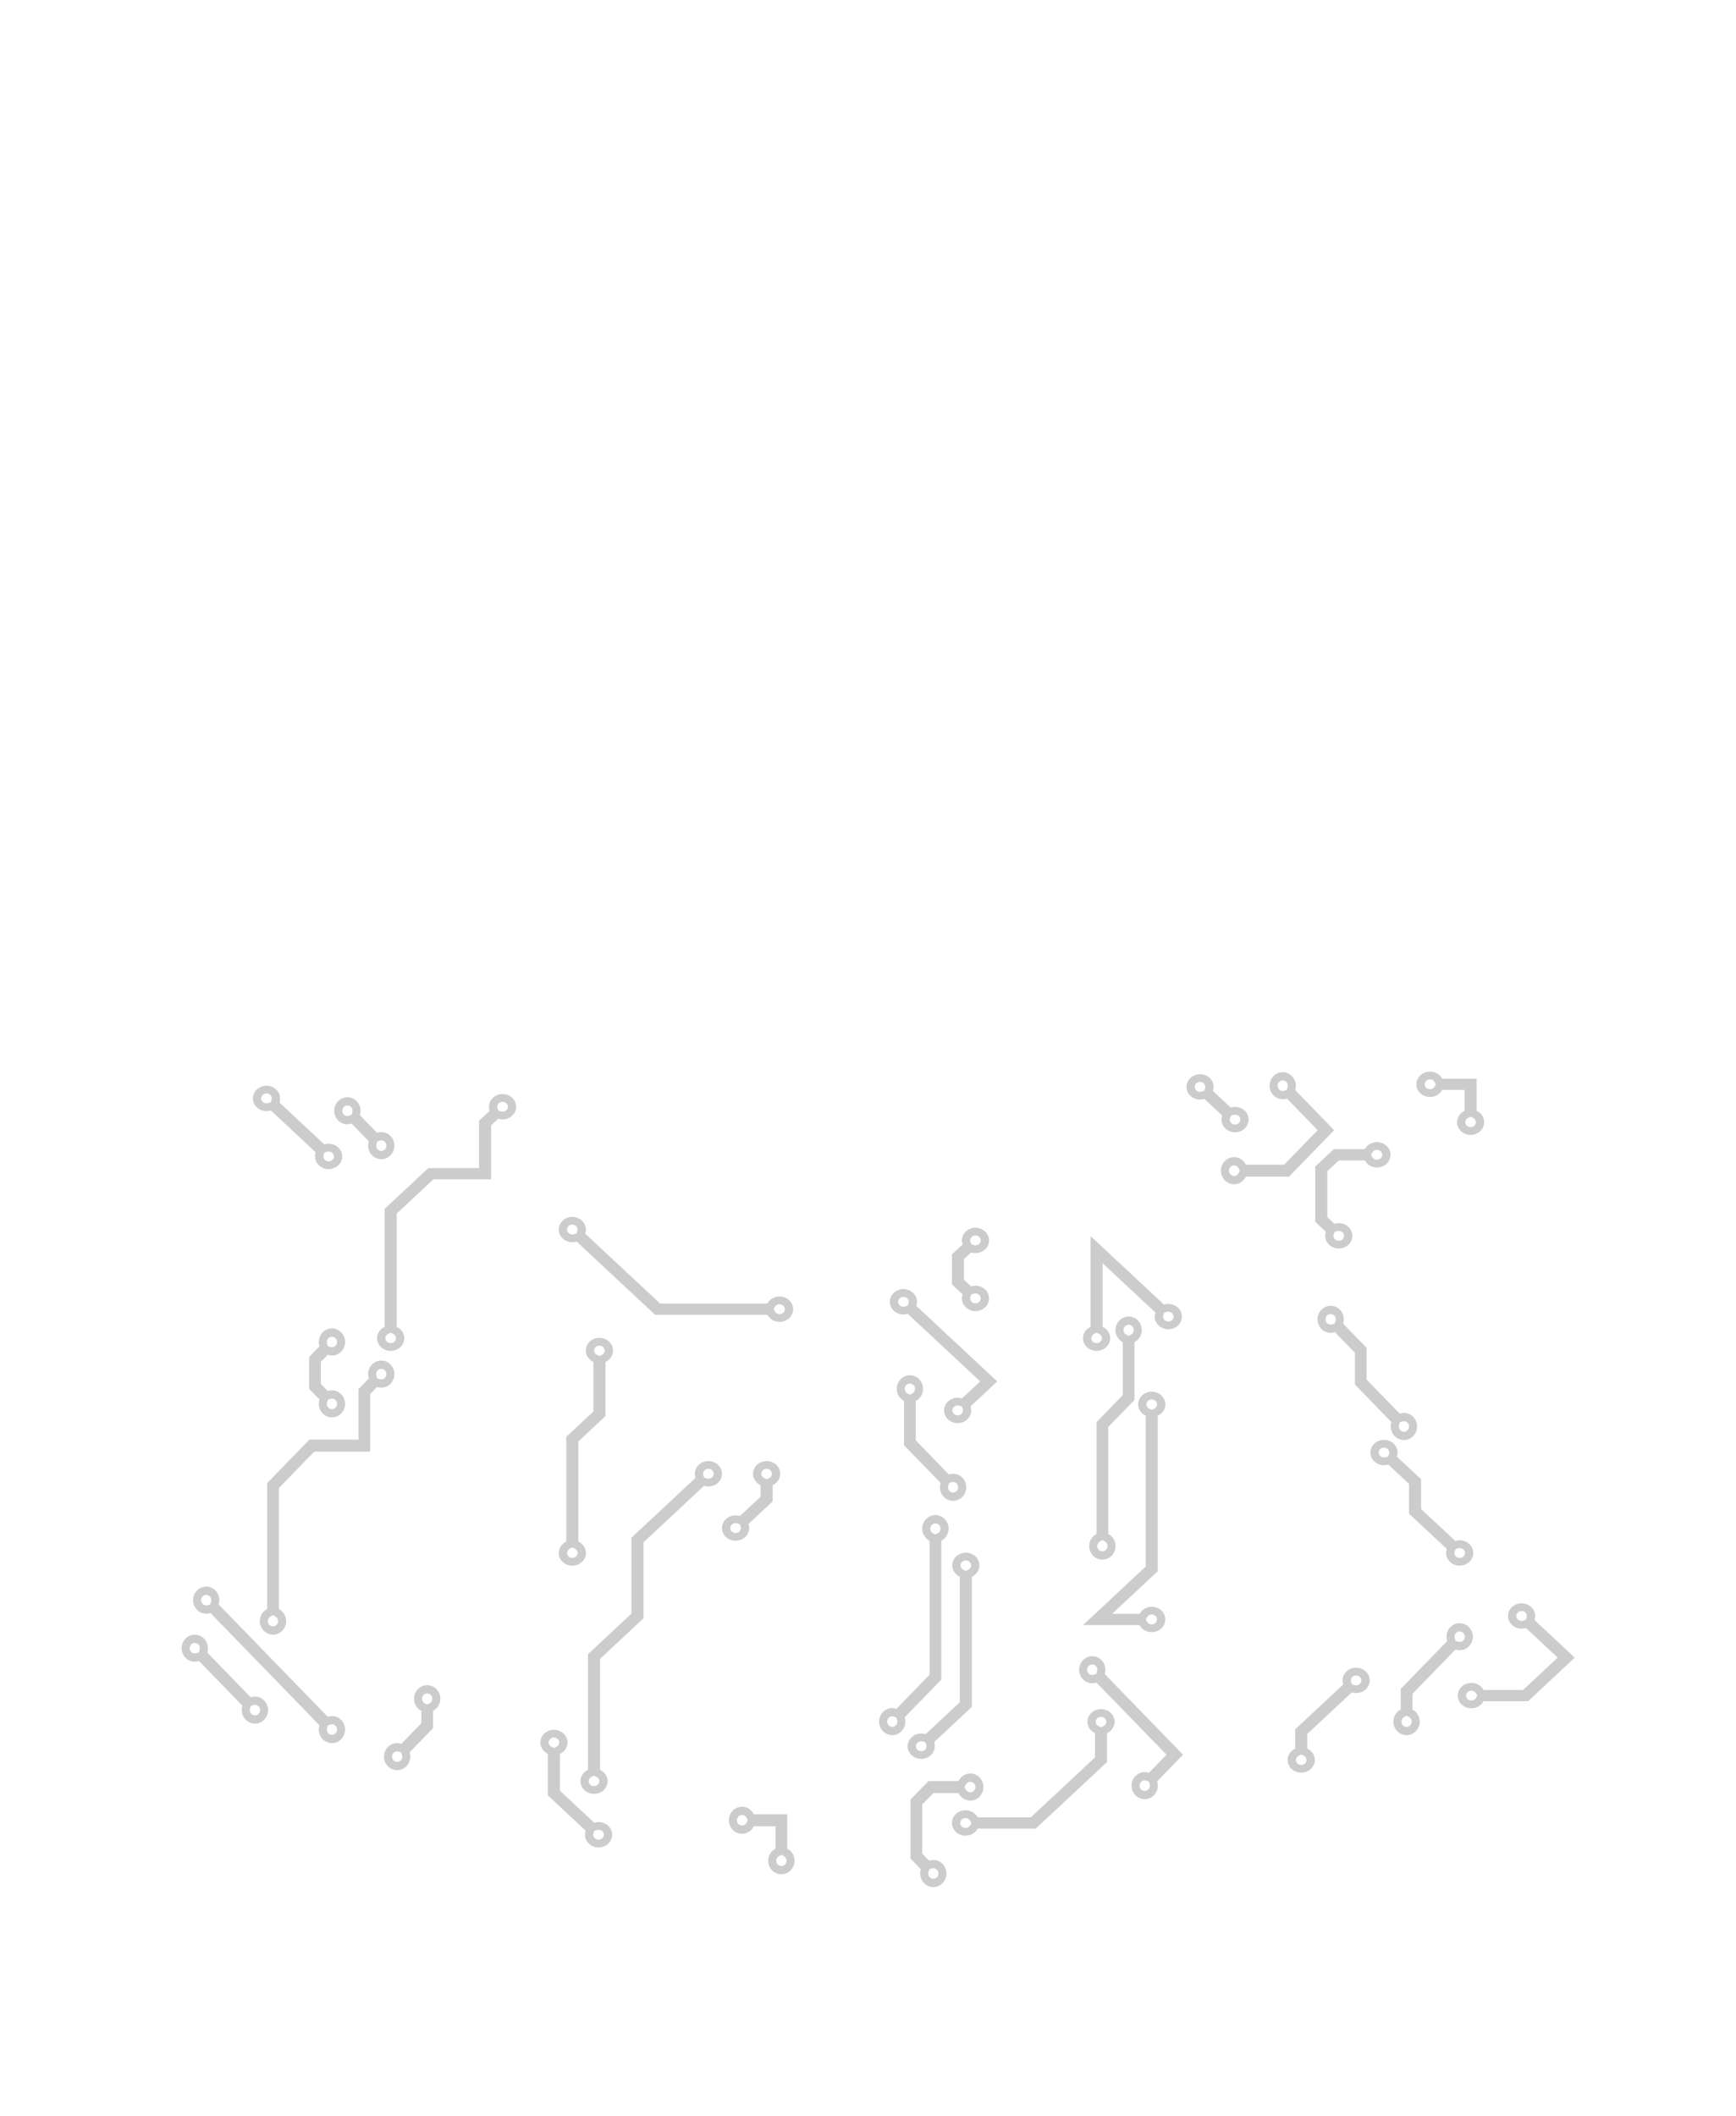 <?xml version="1.0" encoding="UTF-8" standalone="no"?>
<!DOCTYPE svg PUBLIC "-//W3C//DTD SVG 1.1//EN" "http://www.w3.org/Graphics/SVG/1.1/DTD/svg11.dtd">
<svg xmlns:xl="http://www.w3.org/1999/xlink" xmlns:dc="http://purl.org/dc/elements/1.1/" version="1.1" xmlns="http://www.w3.org/2000/svg" viewBox="41 54 151 184" width="151" height="184">
  <defs/>
  <g id="Canvas_2" fill="none" stroke-opacity="1" fill-opacity="1" stroke="none" stroke-dasharray="none">
    <title>Canvas 2</title>
    <rect fill="white" x="41" y="54" width="151" height="184"/>
    <g id="Canvas_2: Layer 2">
      <title>Layer 2</title>
      <g id="Graphic_212">
        <rect x="41.5" y="54" width="150" height="184" id="path"/>
        <clipPath id="clip_path">
          <use xl:href="#path"/>
        </clipPath>
        <g clip-path="url(#clip_path)">
          <image xl:href="image3.pdf" width="150" height="184" transform="translate(41.5 54)"/>
        </g>
      </g>
      <g id="Group_167">
        <g id="Graphic_187">
          <path d="M 102.619 181.708 C 102.742 181.708 102.858 181.753 102.945 181.834 C 103.032 181.916 103.08 182.024 103.08 182.139 C 103.08 182.254 103.032 182.362 102.945 182.443 C 102.858 182.524 102.743 182.568 102.62 182.568 C 102.569 182.568 102.518 182.56 102.47 182.546 L 102.254 182.478 L 102.182 182.277 C 102.125 182.12 102.167 181.95 102.291 181.834 C 102.379 181.754 102.495 181.708 102.619 181.708 Z M 92.669 208.386 L 92.872 208.48 C 93.031 208.554 93.13 208.701 93.13 208.865 C 93.13 209.103 92.923 209.296 92.669 209.296 C 92.414 209.296 92.207 209.103 92.207 208.865 C 92.207 208.701 92.306 208.553 92.465 208.479 Z M 102.619 181.036 C 102.316 181.036 102.013 181.143 101.783 181.359 C 101.455 181.665 101.361 182.107 101.5 182.492 L 95.922 187.698 L 95.922 194.3 L 92.145 197.826 L 92.145 207.878 C 91.755 208.059 91.486 208.433 91.486 208.866 C 91.486 209.476 92.016 209.97 92.669 209.97 C 93.322 209.97 93.851 209.476 93.851 208.866 C 93.851 208.433 93.582 208.059 93.193 207.878 L 93.193 198.23 L 96.97 194.705 L 96.97 188.103 L 102.241 183.183 C 102.364 183.222 102.492 183.241 102.62 183.241 C 102.922 183.241 103.224 183.134 103.454 182.919 C 103.915 182.488 103.915 181.79 103.454 181.359 C 103.224 181.144 102.921 181.036 102.619 181.036 Z" fill="#ccc"/>
        </g>
        <g id="Graphic_186">
          <path d="M 161.382 179.865 C 161.505 179.865 161.621 179.909 161.708 179.991 C 161.833 180.107 161.875 180.276 161.818 180.433 L 161.745 180.634 L 161.53 180.702 C 161.482 180.717 161.432 180.725 161.381 180.725 C 161.258 180.725 161.142 180.68 161.056 180.599 C 160.969 180.518 160.921 180.41 160.921 180.295 C 160.921 180.18 160.969 180.072 161.056 179.991 C 161.143 179.909 161.259 179.865 161.382 179.865 Z M 167.965 188.596 C 168.089 188.596 168.204 188.641 168.29 188.721 C 168.377 188.803 168.425 188.911 168.425 189.026 C 168.425 189.141 168.377 189.249 168.29 189.33 C 168.203 189.412 168.087 189.456 167.964 189.456 C 167.841 189.456 167.725 189.412 167.638 189.33 C 167.513 189.214 167.472 189.045 167.529 188.888 L 167.601 188.687 L 167.817 188.619 C 167.864 188.603 167.914 188.596 167.965 188.596 Z M 161.382 179.192 C 161.079 179.192 160.777 179.3 160.546 179.516 C 160.085 179.946 160.085 180.645 160.546 181.076 C 160.777 181.291 161.078 181.398 161.38 181.398 C 161.509 181.398 161.637 181.378 161.759 181.34 L 163.559 183.019 L 163.559 185.607 L 166.844 188.673 C 166.705 189.058 166.799 189.5 167.127 189.806 C 167.358 190.021 167.66 190.129 167.963 190.129 C 168.265 190.129 168.568 190.022 168.799 189.806 C 169.26 189.375 169.26 188.676 168.799 188.246 C 168.568 188.031 168.267 187.924 167.965 187.924 C 167.836 187.924 167.708 187.943 167.586 187.982 L 164.607 185.202 L 164.607 182.614 L 162.501 180.648 C 162.64 180.264 162.546 179.822 162.218 179.516 C 161.987 179.3 161.685 179.192 161.382 179.192 Z" fill="#ccc"/>
        </g>
        <g id="Graphic_185">
          <path d="M 89.182 205.072 C 89.437 205.072 89.644 205.266 89.644 205.503 C 89.644 205.667 89.545 205.815 89.386 205.889 L 89.182 205.983 L 88.979 205.889 C 88.819 205.815 88.72 205.667 88.72 205.503 C 88.72 205.266 88.928 205.072 89.182 205.072 Z M 93.064 213.094 C 93.188 213.094 93.303 213.138 93.389 213.219 C 93.476 213.3 93.524 213.408 93.524 213.523 C 93.524 213.638 93.476 213.746 93.389 213.828 C 93.302 213.909 93.186 213.954 93.063 213.954 C 92.94 213.954 92.824 213.909 92.737 213.828 C 92.612 213.712 92.571 213.542 92.628 213.385 L 92.7 213.184 L 92.916 213.116 C 92.963 213.101 93.013 213.094 93.064 213.094 Z M 89.182 204.4 C 88.529 204.4 88 204.894 88 205.503 C 88 205.937 88.269 206.311 88.658 206.491 L 88.658 210.105 L 91.944 213.171 C 91.805 213.556 91.899 213.998 92.227 214.304 C 92.457 214.519 92.76 214.627 93.062 214.627 C 93.365 214.627 93.668 214.52 93.898 214.304 C 94.36 213.873 94.36 213.174 93.898 212.744 C 93.668 212.529 93.366 212.422 93.064 212.422 C 92.936 212.422 92.808 212.441 92.685 212.48 L 89.707 209.7 L 89.707 206.492 C 90.097 206.312 90.365 205.937 90.365 205.504 C 90.365 204.894 89.835 204.4 89.182 204.4 Z" fill="#ccc"/>
        </g>
        <g id="Graphic_184">
          <path d="M 93.14 170.994 C 93.395 170.994 93.602 171.188 93.602 171.425 C 93.602 171.589 93.503 171.737 93.344 171.81 L 93.14 171.905 L 92.937 171.81 C 92.777 171.737 92.678 171.589 92.678 171.425 C 92.678 171.188 92.886 170.994 93.14 170.994 Z M 90.782 188.545 L 90.986 188.639 C 91.145 188.713 91.244 188.861 91.244 189.025 C 91.244 189.262 91.037 189.456 90.782 189.456 C 90.527 189.456 90.32 189.262 90.32 189.025 C 90.32 188.861 90.419 188.713 90.579 188.639 Z M 93.14 170.322 C 92.487 170.322 91.958 170.816 91.958 171.425 C 91.958 171.859 92.227 172.233 92.616 172.413 L 92.616 176.722 L 90.258 178.923 L 90.258 188.038 C 89.869 188.218 89.6 188.592 89.6 189.026 C 89.6 189.635 90.129 190.129 90.782 190.129 C 91.435 190.129 91.965 189.635 91.965 189.026 C 91.965 188.592 91.696 188.218 91.306 188.038 L 91.306 179.327 L 93.664 177.126 L 93.664 172.413 C 94.054 172.232 94.322 171.858 94.322 171.425 C 94.322 170.816 93.793 170.322 93.14 170.322 Z" fill="#ccc"/>
        </g>
        <g id="Graphic_183">
          <path d="M 107.683 181.708 C 107.937 181.708 108.144 181.901 108.144 182.139 C 108.144 182.303 108.046 182.451 107.886 182.524 L 107.683 182.619 L 107.479 182.524 C 107.32 182.45 107.221 182.303 107.221 182.139 C 107.221 181.901 107.428 181.708 107.683 181.708 Z M 104.98 186.428 C 105.031 186.428 105.082 186.436 105.13 186.451 L 105.346 186.519 L 105.418 186.72 C 105.475 186.877 105.433 187.046 105.309 187.162 C 105.222 187.244 105.106 187.288 104.983 187.288 C 104.86 187.288 104.744 187.244 104.657 187.162 C 104.476 186.994 104.476 186.721 104.657 186.553 C 104.742 186.472 104.857 186.428 104.98 186.428 Z M 107.683 181.036 C 107.03 181.036 106.5 181.53 106.5 182.139 C 106.5 182.573 106.769 182.947 107.159 183.127 L 107.159 184.135 L 105.359 185.814 C 105.236 185.775 105.108 185.756 104.98 185.756 C 104.678 185.756 104.376 185.863 104.146 186.078 C 103.685 186.509 103.685 187.208 104.146 187.638 C 104.377 187.853 104.679 187.961 104.982 187.961 C 105.285 187.961 105.587 187.854 105.818 187.638 C 106.146 187.332 106.24 186.89 106.101 186.505 L 108.207 184.539 L 108.207 183.127 C 108.597 182.946 108.866 182.572 108.866 182.139 C 108.865 181.53 108.336 181.036 107.683 181.036 Z" fill="#ccc"/>
        </g>
        <g id="Graphic_182">
          <path d="M 136.769 203.272 C 137.024 203.272 137.231 203.466 137.231 203.703 C 137.231 203.867 137.132 204.015 136.973 204.089 L 136.769 204.183 L 136.565 204.089 C 136.406 204.015 136.307 203.867 136.307 203.703 C 136.307 203.466 136.515 203.272 136.769 203.272 Z M 124.982 212.072 C 125.158 212.072 125.316 212.165 125.395 212.313 L 125.496 212.503 L 125.395 212.694 C 125.316 212.842 125.158 212.934 124.982 212.934 C 124.727 212.934 124.52 212.741 124.52 212.503 C 124.52 212.266 124.727 212.072 124.982 212.072 Z M 136.769 202.6 C 136.116 202.6 135.587 203.094 135.587 203.703 C 135.587 204.137 135.855 204.511 136.245 204.691 L 136.245 206.799 L 130.657 212.014 L 126.041 212.014 C 125.847 211.651 125.447 211.4 124.982 211.4 C 124.329 211.4 123.8 211.894 123.8 212.503 C 123.8 213.113 124.329 213.607 124.982 213.607 C 125.447 213.607 125.847 213.356 126.041 212.992 L 131.091 212.992 L 137.293 207.204 L 137.293 204.691 C 137.683 204.51 137.952 204.136 137.952 203.703 C 137.951 203.094 137.422 202.6 136.769 202.6 Z" fill="#ccc"/>
        </g>
        <g id="Graphic_181">
          <path d="M 173.352 194.072 C 173.476 194.072 173.591 194.117 173.679 194.198 C 173.803 194.315 173.845 194.484 173.788 194.641 L 173.715 194.842 L 173.5 194.91 C 173.451 194.925 173.401 194.933 173.35 194.933 C 173.227 194.933 173.111 194.888 173.025 194.807 C 172.938 194.726 172.89 194.618 172.89 194.503 C 172.89 194.388 172.938 194.28 173.025 194.198 C 173.112 194.117 173.229 194.072 173.352 194.072 Z M 168.983 200.995 C 169.158 200.995 169.317 201.087 169.396 201.236 L 169.496 201.426 L 169.396 201.616 C 169.316 201.765 169.158 201.857 168.983 201.857 C 168.728 201.857 168.521 201.664 168.521 201.426 C 168.521 201.188 168.728 200.995 168.983 200.995 Z M 173.352 193.4 C 173.05 193.4 172.747 193.508 172.517 193.723 C 172.055 194.154 172.055 194.853 172.517 195.283 C 172.747 195.499 173.048 195.606 173.35 195.606 C 173.479 195.606 173.607 195.586 173.73 195.548 L 176.491 198.125 L 173.478 200.937 L 170.041 200.937 C 169.847 200.573 169.447 200.323 168.982 200.323 C 168.329 200.323 167.8 200.817 167.8 201.426 C 167.8 202.036 168.329 202.529 168.982 202.529 C 169.447 202.529 169.847 202.279 170.041 201.915 L 173.912 201.915 L 177.973 198.125 L 174.471 194.856 C 174.61 194.472 174.516 194.03 174.188 193.723 C 173.958 193.508 173.655 193.4 173.352 193.4 Z" fill="#ccc"/>
        </g>
        <g id="Graphic_180">
          <path d="M 145.382 148.072 C 145.505 148.072 145.621 148.117 145.708 148.198 C 145.833 148.315 145.875 148.484 145.818 148.641 L 145.745 148.842 L 145.529 148.91 C 145.481 148.925 145.431 148.933 145.379 148.933 C 145.256 148.933 145.141 148.888 145.055 148.807 C 144.874 148.639 144.874 148.366 145.055 148.198 C 145.143 148.118 145.259 148.072 145.382 148.072 Z M 148.428 150.915 C 148.552 150.915 148.667 150.96 148.753 151.04 C 148.933 151.209 148.933 151.482 148.753 151.65 C 148.666 151.731 148.55 151.776 148.427 151.776 C 148.304 151.776 148.188 151.731 148.101 151.65 C 147.977 151.534 147.935 151.364 147.992 151.207 L 148.064 151.006 L 148.28 150.938 C 148.327 150.922 148.377 150.915 148.428 150.915 Z M 145.382 147.4 C 145.079 147.4 144.777 147.508 144.546 147.723 C 144.085 148.154 144.085 148.853 144.546 149.283 C 144.777 149.499 145.078 149.606 145.38 149.606 C 145.509 149.606 145.637 149.586 145.759 149.548 L 147.307 150.992 C 147.168 151.377 147.262 151.819 147.59 152.125 C 147.821 152.34 148.123 152.448 148.426 152.448 C 148.728 152.448 149.031 152.341 149.262 152.125 C 149.723 151.694 149.723 150.995 149.262 150.565 C 149.031 150.35 148.73 150.243 148.428 150.243 C 148.299 150.243 148.171 150.262 148.049 150.301 L 146.501 148.856 C 146.64 148.472 146.546 148.03 146.218 147.723 C 145.987 147.508 145.685 147.4 145.382 147.4 Z" fill="#ccc"/>
        </g>
        <g id="Graphic_179">
          <path d="M 125.846 161.418 C 125.969 161.418 126.085 161.462 126.172 161.544 C 126.353 161.712 126.353 161.985 126.172 162.153 C 126.086 162.234 125.971 162.278 125.847 162.278 C 125.796 162.278 125.746 162.27 125.698 162.256 L 125.482 162.188 L 125.409 161.987 C 125.353 161.83 125.395 161.66 125.519 161.544 C 125.607 161.463 125.723 161.418 125.846 161.418 Z M 125.848 166.461 C 125.971 166.461 126.087 166.506 126.173 166.586 C 126.353 166.754 126.353 167.028 126.173 167.196 C 126.086 167.277 125.97 167.322 125.847 167.322 C 125.724 167.322 125.608 167.277 125.521 167.196 C 125.396 167.08 125.354 166.91 125.411 166.753 L 125.484 166.552 L 125.699 166.484 C 125.747 166.468 125.797 166.461 125.848 166.461 Z M 125.846 160.745 C 125.544 160.745 125.241 160.853 125.01 161.069 C 124.682 161.375 124.589 161.817 124.727 162.201 L 123.8 163.067 L 123.8 165.673 L 124.727 166.539 C 124.589 166.923 124.682 167.365 125.01 167.671 C 125.241 167.887 125.544 167.995 125.846 167.995 C 126.149 167.995 126.451 167.887 126.682 167.671 C 127.144 167.24 127.144 166.542 126.682 166.111 C 126.451 165.896 126.149 165.789 125.848 165.789 C 125.72 165.789 125.591 165.809 125.469 165.847 L 124.849 165.268 L 124.849 163.473 L 125.469 162.894 C 125.592 162.932 125.72 162.952 125.848 162.952 C 126.15 162.952 126.452 162.845 126.682 162.63 C 127.144 162.199 127.144 161.5 126.682 161.07 C 126.451 160.853 126.149 160.745 125.846 160.745 Z" fill="#ccc"/>
        </g>
        <g id="Graphic_178">
          <path d="M 90.782 160.475 C 90.905 160.475 91.021 160.519 91.108 160.601 C 91.233 160.717 91.275 160.886 91.218 161.043 L 91.145 161.244 L 90.929 161.312 C 90.881 161.327 90.831 161.335 90.779 161.335 C 90.656 161.335 90.541 161.29 90.455 161.209 C 90.367 161.128 90.32 161.02 90.32 160.905 C 90.32 160.79 90.367 160.682 90.455 160.601 C 90.542 160.519 90.659 160.475 90.782 160.475 Z M 108.807 167.397 C 109.062 167.397 109.269 167.59 109.269 167.828 C 109.269 168.066 109.062 168.259 108.807 168.259 C 108.631 168.259 108.473 168.167 108.394 168.018 L 108.293 167.828 L 108.394 167.638 C 108.473 167.49 108.631 167.397 108.807 167.397 Z M 90.782 159.802 C 90.479 159.802 90.177 159.91 89.946 160.126 C 89.485 160.557 89.485 161.255 89.946 161.686 C 90.177 161.901 90.478 162.008 90.78 162.008 C 90.909 162.008 91.037 161.988 91.159 161.95 L 97.982 168.317 L 107.748 168.317 C 107.942 168.681 108.342 168.932 108.807 168.932 C 109.46 168.932 109.989 168.438 109.989 167.828 C 109.989 167.219 109.46 166.725 108.807 166.725 C 108.342 166.725 107.942 166.975 107.748 167.339 L 98.416 167.339 L 91.901 161.258 C 92.04 160.874 91.946 160.432 91.618 160.126 C 91.387 159.91 91.085 159.802 90.782 159.802 Z" fill="#ccc"/>
        </g>
        <g id="Graphic_177">
          <path d="M 158.957 199.672 C 159.08 199.672 159.196 199.717 159.283 199.798 C 159.463 199.966 159.463 200.24 159.283 200.408 C 159.197 200.489 159.082 200.533 158.958 200.533 C 158.907 200.533 158.857 200.525 158.808 200.511 L 158.593 200.443 L 158.52 200.242 C 158.464 200.084 158.506 199.915 158.63 199.799 C 158.718 199.718 158.834 199.672 158.957 199.672 Z M 154.182 206.543 L 154.385 206.637 C 154.544 206.711 154.643 206.859 154.643 207.023 C 154.643 207.261 154.436 207.454 154.182 207.454 C 153.927 207.454 153.72 207.261 153.72 207.023 C 153.72 206.859 153.819 206.711 153.978 206.637 Z M 158.957 199 C 158.655 199 158.352 199.108 158.121 199.323 C 157.793 199.63 157.7 200.072 157.838 200.456 L 153.658 204.358 L 153.658 206.035 C 153.269 206.215 153 206.59 153 207.023 C 153 207.632 153.529 208.126 154.182 208.126 C 154.835 208.126 155.365 207.632 155.365 207.023 C 155.365 206.59 155.096 206.215 154.706 206.035 L 154.706 204.763 L 158.58 201.148 C 158.703 201.186 158.831 201.206 158.959 201.206 C 159.261 201.206 159.563 201.099 159.793 200.883 C 160.255 200.452 160.255 199.754 159.793 199.323 C 159.562 199.108 159.26 199 158.957 199 Z" fill="#ccc"/>
        </g>
        <g id="Graphic_176">
          <path d="M 141.181 175.672 C 141.436 175.672 141.643 175.866 141.643 176.103 C 141.643 176.267 141.544 176.415 141.384 176.489 L 141.181 176.583 L 140.977 176.489 C 140.818 176.415 140.719 176.267 140.719 176.103 C 140.719 175.866 140.927 175.672 141.181 175.672 Z M 141.177 194.376 C 141.432 194.376 141.639 194.569 141.639 194.807 C 141.639 195.045 141.432 195.238 141.177 195.238 C 141.002 195.238 140.843 195.145 140.765 194.997 L 140.664 194.807 L 140.765 194.617 C 140.843 194.468 141.002 194.376 141.177 194.376 Z M 141.181 175 C 140.528 175 139.998 175.494 139.998 176.103 C 139.998 176.537 140.267 176.911 140.657 177.091 L 140.657 190.203 L 135.2 195.296 L 140.12 195.296 C 140.313 195.66 140.714 195.91 141.178 195.91 C 141.831 195.91 142.36 195.416 142.36 194.807 C 142.36 194.197 141.831 193.703 141.178 193.703 C 140.714 193.703 140.313 193.954 140.12 194.318 L 137.73 194.318 L 141.705 190.608 L 141.705 177.091 C 142.095 176.91 142.364 176.536 142.364 176.103 C 142.363 175.494 141.834 175 141.181 175 Z" fill="#ccc"/>
        </g>
        <g id="Graphic_175">
          <path d="M 84.713 149.795 C 84.837 149.795 84.953 149.84 85.04 149.921 C 85.22 150.089 85.22 150.363 85.04 150.531 C 84.953 150.611 84.838 150.656 84.715 150.656 C 84.664 150.656 84.613 150.648 84.565 150.633 L 84.349 150.565 L 84.277 150.364 C 84.22 150.207 84.262 150.038 84.386 149.922 C 84.474 149.84 84.59 149.795 84.713 149.795 Z M 74.982 169.87 L 75.186 169.964 C 75.345 170.038 75.444 170.186 75.444 170.35 C 75.444 170.588 75.237 170.781 74.982 170.781 C 74.727 170.781 74.52 170.588 74.52 170.35 C 74.52 170.186 74.619 170.038 74.779 169.964 Z M 84.713 149.123 C 84.411 149.123 84.108 149.23 83.878 149.446 C 83.55 149.752 83.456 150.194 83.595 150.579 L 82.667 151.445 L 82.667 155.559 L 78.259 155.559 L 74.458 159.106 L 74.458 169.363 C 74.069 169.543 73.8 169.917 73.8 170.351 C 73.8 170.96 74.329 171.454 74.982 171.454 C 75.635 171.454 76.165 170.96 76.165 170.351 C 76.165 169.917 75.896 169.543 75.506 169.363 L 75.506 159.512 L 78.693 156.537 L 83.716 156.537 L 83.716 151.849 L 84.336 151.27 C 84.459 151.309 84.588 151.328 84.715 151.328 C 85.017 151.328 85.319 151.221 85.549 151.006 C 86.011 150.575 86.011 149.877 85.549 149.446 C 85.319 149.231 85.016 149.123 84.713 149.123 Z" fill="#ccc"/>
        </g>
        <g id="Graphic_174">
          <path d="M 160.768 153.975 C 161.023 153.975 161.23 154.168 161.23 154.405 C 161.23 154.643 161.023 154.836 160.768 154.836 C 160.593 154.836 160.434 154.744 160.356 154.596 L 160.255 154.405 L 160.356 154.215 C 160.434 154.067 160.593 153.975 160.768 153.975 Z M 157.449 161.021 C 157.572 161.021 157.687 161.065 157.774 161.146 C 157.954 161.314 157.954 161.587 157.774 161.755 C 157.687 161.837 157.571 161.881 157.447 161.881 C 157.324 161.881 157.208 161.837 157.121 161.755 C 156.997 161.639 156.955 161.47 157.012 161.313 L 157.085 161.112 L 157.3 161.044 C 157.347 161.028 157.398 161.021 157.449 161.021 Z M 160.768 153.302 C 160.304 153.302 159.903 153.553 159.71 153.916 L 157.017 153.916 L 155.4 155.426 L 155.4 160.233 L 156.327 161.098 C 156.189 161.483 156.282 161.925 156.61 162.231 C 156.841 162.446 157.144 162.554 157.446 162.554 C 157.749 162.554 158.051 162.447 158.282 162.231 C 158.744 161.8 158.744 161.101 158.282 160.671 C 158.051 160.456 157.749 160.349 157.448 160.349 C 157.32 160.349 157.191 160.368 157.069 160.407 L 156.449 159.828 L 156.449 155.832 L 157.451 154.896 L 159.71 154.896 C 159.903 155.26 160.304 155.51 160.768 155.51 C 161.421 155.51 161.951 155.016 161.951 154.407 C 161.951 153.797 161.421 153.302 160.768 153.302 Z" fill="#ccc"/>
        </g>
        <g id="Graphic_173">
          <path d="M 142.622 168.043 C 142.746 168.043 142.861 168.088 142.947 168.168 C 143.034 168.25 143.082 168.358 143.082 168.473 C 143.082 168.588 143.034 168.696 142.947 168.777 C 142.86 168.859 142.744 168.903 142.621 168.903 C 142.498 168.903 142.382 168.859 142.295 168.777 C 142.17 168.661 142.129 168.492 142.185 168.335 L 142.258 168.134 L 142.474 168.066 C 142.521 168.05 142.571 168.043 142.622 168.043 Z M 136.382 169.87 L 136.586 169.964 C 136.745 170.038 136.844 170.186 136.844 170.35 C 136.844 170.587 136.637 170.781 136.382 170.781 C 136.127 170.781 135.921 170.587 135.921 170.35 C 135.921 170.186 136.019 170.038 136.179 169.964 Z M 135.858 161.47 L 135.858 169.363 C 135.469 169.543 135.2 169.917 135.2 170.351 C 135.2 170.96 135.729 171.454 136.382 171.454 C 137.035 171.454 137.565 170.96 137.565 170.351 C 137.565 169.917 137.296 169.543 136.906 169.363 L 136.906 163.832 L 141.502 168.121 C 141.363 168.505 141.456 168.947 141.785 169.254 C 142.015 169.469 142.318 169.577 142.62 169.577 C 142.923 169.577 143.226 169.469 143.456 169.254 C 143.918 168.823 143.918 168.124 143.456 167.693 C 143.226 167.478 142.924 167.371 142.622 167.371 C 142.494 167.371 142.366 167.391 142.243 167.429 L 135.858 161.47 Z" fill="#ccc"/>
        </g>
        <g id="Graphic_172">
          <path d="M 125.009 189.672 C 125.264 189.672 125.471 189.866 125.471 190.103 C 125.471 190.267 125.372 190.415 125.213 190.489 L 125.009 190.583 L 124.806 190.489 C 124.647 190.415 124.548 190.267 124.548 190.103 C 124.548 189.866 124.755 189.672 125.009 189.672 Z M 121.128 205.396 C 121.179 205.396 121.229 205.404 121.278 205.419 L 121.493 205.487 L 121.566 205.688 C 121.622 205.845 121.58 206.014 121.457 206.13 C 121.37 206.212 121.254 206.256 121.13 206.256 C 121.007 206.256 120.891 206.212 120.804 206.13 C 120.717 206.049 120.669 205.941 120.669 205.826 C 120.669 205.711 120.717 205.603 120.804 205.522 C 120.889 205.44 121.005 205.396 121.128 205.396 Z M 125.009 189 C 124.356 189 123.827 189.494 123.827 190.103 C 123.827 190.537 124.096 190.911 124.485 191.091 L 124.485 202.002 L 121.507 204.782 C 121.384 204.743 121.256 204.724 121.128 204.724 C 120.826 204.724 120.524 204.831 120.294 205.046 C 119.832 205.477 119.832 206.176 120.294 206.606 C 120.525 206.821 120.827 206.929 121.13 206.929 C 121.432 206.929 121.735 206.822 121.966 206.606 C 122.294 206.3 122.387 205.858 122.249 205.473 L 125.534 202.407 L 125.534 191.091 C 125.924 190.91 126.192 190.536 126.192 190.103 C 126.192 189.494 125.662 189 125.009 189 Z" fill="#ccc"/>
        </g>
        <g id="Graphic_170">
          <path d="M 165.382 147.844 C 165.558 147.844 165.716 147.936 165.795 148.085 L 165.896 148.275 L 165.795 148.465 C 165.716 148.614 165.558 148.706 165.382 148.706 C 165.127 148.706 164.921 148.513 164.921 148.275 C 164.921 148.037 165.127 147.844 165.382 147.844 Z M 168.916 151.093 L 169.12 151.187 C 169.279 151.261 169.378 151.409 169.378 151.573 C 169.378 151.81 169.171 152.004 168.916 152.004 C 168.661 152.004 168.454 151.81 168.454 151.573 C 168.454 151.409 168.553 151.261 168.712 151.187 Z M 165.382 147.172 C 164.729 147.172 164.2 147.666 164.2 148.275 C 164.2 148.885 164.729 149.379 165.382 149.379 C 165.847 149.379 166.248 149.128 166.441 148.764 L 168.392 148.764 L 168.392 150.585 C 168.002 150.766 167.734 151.14 167.734 151.573 C 167.734 152.183 168.263 152.677 168.916 152.677 C 169.569 152.677 170.098 152.183 170.098 151.573 C 170.098 151.14 169.83 150.766 169.44 150.585 L 169.44 147.786 L 166.441 147.786 C 166.247 147.422 165.847 147.172 165.382 147.172 Z" fill="#ccc"/>
        </g>
        <g id="Graphic_169">
          <path d="M 119.582 166.757 C 119.705 166.757 119.821 166.801 119.908 166.883 C 120.033 166.999 120.075 167.168 120.018 167.325 L 119.945 167.526 L 119.729 167.594 C 119.681 167.609 119.631 167.617 119.579 167.617 C 119.456 167.617 119.341 167.572 119.255 167.491 C 119.167 167.41 119.12 167.302 119.12 167.187 C 119.12 167.072 119.167 166.964 119.255 166.883 C 119.342 166.801 119.459 166.757 119.582 166.757 Z M 124.297 176.201 C 124.348 176.201 124.398 176.209 124.447 176.224 L 124.662 176.292 L 124.735 176.493 C 124.791 176.65 124.749 176.82 124.626 176.936 C 124.538 177.017 124.422 177.062 124.299 177.062 C 124.176 177.062 124.06 177.017 123.973 176.936 C 123.886 176.854 123.838 176.746 123.838 176.631 C 123.838 176.516 123.886 176.408 123.973 176.327 C 124.058 176.245 124.174 176.201 124.297 176.201 Z M 119.582 166.084 C 119.279 166.084 118.977 166.192 118.746 166.408 C 118.285 166.839 118.285 167.537 118.746 167.968 C 118.977 168.183 119.278 168.29 119.58 168.29 C 119.709 168.29 119.837 168.27 119.959 168.232 L 126.258 174.11 L 124.675 175.587 C 124.552 175.549 124.424 175.529 124.296 175.529 C 123.994 175.529 123.692 175.636 123.462 175.851 C 123.001 176.282 123.001 176.981 123.462 177.411 C 123.693 177.626 123.995 177.735 124.298 177.735 C 124.601 177.735 124.903 177.627 125.134 177.411 C 125.462 177.105 125.556 176.663 125.417 176.279 L 127.74 174.11 L 120.701 167.54 C 120.84 167.156 120.746 166.714 120.418 166.408 C 120.187 166.192 119.885 166.084 119.582 166.084 Z" fill="#ccc"/>
        </g>
        <g id="Graphic_168">
          <path d="M 64.182 149.072 C 64.305 149.072 64.421 149.117 64.508 149.198 C 64.633 149.315 64.675 149.484 64.618 149.641 L 64.545 149.842 L 64.329 149.91 C 64.281 149.925 64.231 149.933 64.179 149.933 C 64.056 149.933 63.941 149.888 63.855 149.807 C 63.674 149.639 63.674 149.366 63.855 149.198 C 63.943 149.118 64.059 149.072 64.182 149.072 Z M 69.586 154.116 C 69.71 154.116 69.825 154.16 69.911 154.241 C 70.091 154.409 70.091 154.683 69.911 154.851 C 69.824 154.932 69.708 154.977 69.585 154.977 C 69.462 154.977 69.346 154.932 69.259 154.851 C 69.134 154.734 69.093 154.565 69.15 154.408 L 69.222 154.207 L 69.438 154.139 C 69.485 154.123 69.535 154.116 69.586 154.116 Z M 64.182 148.4 C 63.879 148.4 63.577 148.508 63.346 148.723 C 62.885 149.154 62.885 149.853 63.346 150.283 C 63.577 150.499 63.878 150.606 64.18 150.606 C 64.309 150.606 64.437 150.586 64.559 150.548 L 68.465 154.193 C 68.326 154.577 68.42 155.019 68.748 155.326 C 68.979 155.541 69.281 155.649 69.584 155.649 C 69.886 155.649 70.189 155.541 70.42 155.326 C 70.881 154.895 70.881 154.196 70.42 153.766 C 70.189 153.55 69.888 153.443 69.586 153.443 C 69.457 153.443 69.329 153.463 69.207 153.501 L 65.301 149.856 C 65.44 149.472 65.346 149.03 65.018 148.723 C 64.787 148.508 64.485 148.4 64.182 148.4 Z" fill="#ccc"/>
        </g>
      </g>
      <g id="Group_192">
        <g id="Graphic_211">
          <path d="M 156.744 168.251 C 156.863 168.251 156.976 168.299 157.06 168.386 C 157.18 168.51 157.221 168.69 157.166 168.858 L 157.095 169.073 L 156.887 169.145 C 156.841 169.161 156.792 169.169 156.743 169.169 C 156.624 169.169 156.512 169.121 156.428 169.035 C 156.344 168.949 156.298 168.833 156.298 168.711 C 156.298 168.588 156.344 168.472 156.428 168.386 C 156.513 168.299 156.625 168.251 156.744 168.251 Z M 163.116 177.569 C 163.235 177.569 163.347 177.617 163.431 177.703 C 163.515 177.789 163.561 177.905 163.561 178.028 C 163.561 178.15 163.515 178.266 163.431 178.352 C 163.346 178.439 163.234 178.487 163.115 178.487 C 162.996 178.487 162.884 178.439 162.799 178.352 C 162.679 178.228 162.638 178.048 162.693 177.88 L 162.764 177.666 L 162.972 177.593 C 163.018 177.577 163.067 177.569 163.116 177.569 Z M 156.744 167.534 C 156.451 167.534 156.158 167.648 155.935 167.879 C 155.488 168.339 155.488 169.084 155.935 169.544 C 156.158 169.773 156.45 169.887 156.742 169.887 C 156.867 169.887 156.991 169.867 157.109 169.825 L 158.851 171.617 L 158.851 174.379 L 162.031 177.651 C 161.897 178.061 161.987 178.533 162.305 178.86 C 162.528 179.09 162.821 179.205 163.114 179.205 C 163.407 179.205 163.7 179.09 163.923 178.86 C 164.37 178.4 164.37 177.654 163.923 177.195 C 163.7 176.966 163.408 176.851 163.116 176.851 C 162.991 176.851 162.867 176.872 162.749 176.913 L 159.866 173.947 L 159.866 171.186 L 157.827 169.088 C 157.961 168.677 157.871 168.206 157.553 167.879 C 157.33 167.648 157.037 167.534 156.744 167.534 Z" fill="#ccc"/>
        </g>
        <g id="Graphic_210">
          <path d="M 120.144 174.294 C 120.391 174.294 120.591 174.5 120.591 174.754 C 120.591 174.929 120.496 175.087 120.341 175.165 L 120.144 175.265 L 119.947 175.165 C 119.793 175.087 119.697 174.929 119.697 174.754 C 119.697 174.5 119.898 174.294 120.144 174.294 Z M 123.902 182.854 C 124.021 182.854 124.133 182.901 124.216 182.987 C 124.301 183.074 124.347 183.19 124.347 183.312 C 124.347 183.435 124.301 183.55 124.216 183.637 C 124.132 183.724 124.02 183.772 123.901 183.772 C 123.781 183.772 123.669 183.724 123.585 183.637 C 123.464 183.513 123.424 183.333 123.479 183.165 L 123.549 182.95 L 123.758 182.878 C 123.804 182.862 123.852 182.854 123.902 182.854 Z M 120.144 173.576 C 119.512 173.576 119 174.104 119 174.754 C 119 175.217 119.26 175.616 119.637 175.808 L 119.637 179.664 L 122.817 182.937 C 122.683 183.347 122.773 183.819 123.091 184.145 C 123.314 184.375 123.607 184.491 123.9 184.491 C 124.193 184.491 124.486 184.376 124.709 184.145 C 125.156 183.685 125.156 182.94 124.709 182.481 C 124.486 182.251 124.194 182.137 123.902 182.137 C 123.778 182.137 123.653 182.158 123.535 182.199 L 120.652 179.232 L 120.652 175.809 C 121.029 175.616 121.289 175.217 121.289 174.755 C 121.289 174.104 120.776 173.576 120.144 173.576 Z" fill="#ccc"/>
        </g>
        <g id="Graphic_209">
          <path d="M 139.17 169.183 C 139.417 169.183 139.617 169.389 139.617 169.642 C 139.617 169.817 139.521 169.975 139.367 170.053 L 139.17 170.154 L 138.973 170.053 C 138.819 169.975 138.723 169.817 138.723 169.642 C 138.723 169.389 138.924 169.183 139.17 169.183 Z M 136.888 187.912 L 137.085 188.012 C 137.239 188.091 137.335 188.248 137.335 188.423 C 137.335 188.677 137.134 188.883 136.888 188.883 C 136.641 188.883 136.441 188.677 136.441 188.423 C 136.441 188.248 136.536 188.091 136.691 188.012 Z M 139.17 168.465 C 138.538 168.465 138.026 168.992 138.026 169.642 C 138.026 170.105 138.286 170.504 138.663 170.697 L 138.663 175.294 L 136.381 177.643 L 136.381 187.37 C 136.003 187.563 135.743 187.962 135.743 188.425 C 135.743 189.075 136.256 189.602 136.888 189.602 C 137.52 189.602 138.032 189.075 138.032 188.425 C 138.032 187.962 137.772 187.563 137.395 187.37 L 137.395 178.075 L 139.677 175.726 L 139.677 170.696 C 140.054 170.504 140.314 170.104 140.314 169.642 C 140.314 168.992 139.802 168.465 139.17 168.465 Z" fill="#ccc"/>
        </g>
        <g id="Graphic_208">
          <path d="M 78.158 201.239 C 78.405 201.239 78.605 201.445 78.605 201.699 C 78.605 201.873 78.509 202.031 78.355 202.11 L 78.158 202.21 L 77.961 202.11 C 77.807 202.031 77.711 201.873 77.711 201.699 C 77.711 201.445 77.912 201.239 78.158 201.239 Z M 75.542 206.276 C 75.592 206.276 75.641 206.284 75.687 206.3 L 75.896 206.372 L 75.966 206.587 C 76.021 206.754 75.98 206.935 75.861 207.059 C 75.776 207.146 75.664 207.193 75.545 207.193 C 75.426 207.193 75.313 207.146 75.229 207.059 C 75.055 206.88 75.055 206.588 75.229 206.409 C 75.311 206.323 75.423 206.276 75.542 206.276 Z M 78.158 200.521 C 77.526 200.521 77.014 201.048 77.014 201.699 C 77.014 202.161 77.274 202.56 77.651 202.753 L 77.651 203.828 L 75.909 205.62 C 75.79 205.579 75.666 205.558 75.542 205.558 C 75.25 205.558 74.958 205.672 74.735 205.902 C 74.288 206.362 74.288 207.107 74.735 207.567 C 74.958 207.796 75.251 207.912 75.544 207.912 C 75.837 207.912 76.13 207.797 76.353 207.567 C 76.671 207.24 76.761 206.768 76.627 206.358 L 78.666 204.26 L 78.666 202.752 C 79.043 202.56 79.303 202.16 79.303 201.698 C 79.302 201.048 78.79 200.521 78.158 200.521 Z" fill="#ccc"/>
        </g>
        <g id="Graphic_206">
          <path d="M 152.574 147.94 C 152.693 147.94 152.806 147.988 152.89 148.074 C 153.01 148.198 153.051 148.379 152.996 148.547 L 152.925 148.761 L 152.717 148.834 C 152.67 148.85 152.622 148.858 152.572 148.858 C 152.452 148.858 152.341 148.81 152.257 148.724 C 152.173 148.637 152.127 148.522 152.127 148.399 C 152.127 148.277 152.173 148.161 152.257 148.074 C 152.342 147.988 152.455 147.94 152.574 147.94 Z M 148.345 155.327 C 148.515 155.327 148.668 155.426 148.744 155.584 L 148.842 155.787 L 148.744 155.99 C 148.668 156.149 148.515 156.247 148.345 156.247 C 148.098 156.247 147.898 156.041 147.898 155.787 C 147.898 155.534 148.098 155.327 148.345 155.327 Z M 152.574 147.222 C 152.281 147.222 151.988 147.337 151.765 147.568 C 151.318 148.027 151.318 148.773 151.765 149.232 C 151.988 149.462 152.28 149.576 152.572 149.576 C 152.697 149.576 152.821 149.555 152.939 149.514 L 155.612 152.265 L 152.696 155.265 L 149.369 155.265 C 149.182 154.877 148.794 154.61 148.344 154.61 C 147.712 154.61 147.2 155.137 147.2 155.787 C 147.2 156.438 147.712 156.965 148.344 156.965 C 148.794 156.965 149.182 156.697 149.369 156.309 L 153.116 156.309 L 157.047 152.265 L 153.657 148.776 C 153.791 148.366 153.701 147.894 153.383 147.568 C 153.16 147.338 152.867 147.222 152.574 147.222 Z" fill="#ccc"/>
        </g>
        <g id="Graphic_205">
          <path d="M 71.217 150.118 C 71.336 150.118 71.449 150.165 71.533 150.252 C 71.653 150.376 71.694 150.557 71.639 150.724 L 71.568 150.939 L 71.36 151.011 C 71.313 151.028 71.265 151.035 71.215 151.035 C 71.096 151.035 70.984 150.988 70.9 150.902 C 70.726 150.722 70.726 150.431 70.9 150.251 C 70.986 150.166 71.098 150.118 71.217 150.118 Z M 74.166 153.151 C 74.285 153.151 74.397 153.199 74.48 153.285 C 74.655 153.464 74.655 153.756 74.48 153.935 C 74.396 154.022 74.284 154.07 74.165 154.07 C 74.045 154.07 73.933 154.022 73.849 153.935 C 73.728 153.811 73.688 153.631 73.743 153.463 L 73.813 153.248 L 74.022 153.176 C 74.068 153.159 74.116 153.151 74.166 153.151 Z M 71.217 149.4 C 70.924 149.4 70.631 149.515 70.408 149.745 C 69.961 150.205 69.961 150.951 70.408 151.41 C 70.631 151.64 70.923 151.754 71.215 151.754 C 71.34 151.754 71.464 151.733 71.582 151.692 L 73.08 153.233 C 72.946 153.644 73.037 154.115 73.354 154.442 C 73.578 154.672 73.87 154.787 74.163 154.787 C 74.456 154.787 74.749 154.672 74.972 154.442 C 75.419 153.982 75.419 153.237 74.972 152.777 C 74.749 152.548 74.457 152.433 74.165 152.433 C 74.041 152.433 73.917 152.454 73.798 152.495 L 72.3 150.954 C 72.434 150.544 72.344 150.072 72.026 149.745 C 71.803 149.515 71.51 149.4 71.217 149.4 Z" fill="#ccc"/>
        </g>
        <g id="Graphic_204">
          <path d="M 69.872 170.219 C 69.991 170.219 70.103 170.266 70.188 170.353 C 70.362 170.533 70.362 170.824 70.188 171.004 C 70.104 171.09 69.992 171.137 69.873 171.137 C 69.824 171.137 69.775 171.129 69.728 171.113 L 69.519 171.041 L 69.449 170.826 C 69.395 170.658 69.435 170.478 69.555 170.354 C 69.641 170.267 69.753 170.219 69.872 170.219 Z M 69.874 175.601 C 69.993 175.601 70.105 175.648 70.188 175.734 C 70.363 175.914 70.363 176.206 70.188 176.385 C 70.104 176.472 69.992 176.519 69.873 176.519 C 69.753 176.519 69.641 176.472 69.557 176.385 C 69.436 176.261 69.396 176.08 69.451 175.913 L 69.521 175.698 L 69.73 175.626 C 69.776 175.609 69.824 175.601 69.874 175.601 Z M 69.872 169.501 C 69.579 169.501 69.286 169.616 69.063 169.846 C 68.745 170.173 68.655 170.645 68.789 171.055 L 67.891 171.979 L 67.891 174.76 L 68.789 175.684 C 68.655 176.094 68.745 176.566 69.063 176.892 C 69.286 177.122 69.579 177.238 69.872 177.238 C 70.165 177.238 70.458 177.123 70.681 176.892 C 71.128 176.433 71.128 175.687 70.681 175.228 C 70.458 174.998 70.165 174.884 69.874 174.884 C 69.75 174.884 69.625 174.905 69.507 174.946 L 68.906 174.328 L 68.906 172.412 L 69.507 171.794 C 69.626 171.835 69.75 171.856 69.874 171.856 C 70.166 171.856 70.458 171.742 70.681 171.512 C 71.128 171.053 71.128 170.307 70.681 169.848 C 70.458 169.617 70.165 169.501 69.872 169.501 Z" fill="#ccc"/>
        </g>
        <g id="Graphic_202">
          <path d="M 167.966 195.845 C 168.085 195.845 168.197 195.892 168.282 195.979 C 168.456 196.158 168.456 196.45 168.282 196.629 C 168.198 196.715 168.086 196.763 167.967 196.763 C 167.918 196.763 167.869 196.755 167.822 196.739 L 167.614 196.667 L 167.543 196.452 C 167.489 196.284 167.529 196.104 167.649 195.98 C 167.735 195.893 167.847 195.845 167.966 195.845 Z M 163.344 203.176 L 163.541 203.277 C 163.695 203.356 163.791 203.513 163.791 203.689 C 163.791 203.942 163.59 204.149 163.344 204.149 C 163.097 204.149 162.897 203.942 162.897 203.689 C 162.897 203.514 162.992 203.356 163.147 203.277 Z M 167.966 195.127 C 167.673 195.127 167.38 195.242 167.157 195.472 C 166.839 195.799 166.749 196.271 166.883 196.681 L 162.837 200.844 L 162.837 202.634 C 162.46 202.827 162.2 203.226 162.2 203.689 C 162.2 204.339 162.712 204.866 163.344 204.866 C 163.976 204.866 164.489 204.339 164.489 203.689 C 164.489 203.226 164.229 202.827 163.852 202.634 L 163.852 201.277 L 167.601 197.419 C 167.72 197.46 167.844 197.481 167.968 197.481 C 168.26 197.481 168.552 197.367 168.775 197.137 C 169.222 196.677 169.222 195.931 168.775 195.472 C 168.552 195.242 168.259 195.127 167.966 195.127 Z" fill="#ccc"/>
        </g>
        <g id="Graphic_200">
          <path d="M 74.163 173.015 C 74.282 173.015 74.395 173.063 74.479 173.15 C 74.653 173.329 74.653 173.621 74.479 173.8 C 74.395 173.886 74.284 173.934 74.165 173.934 C 74.115 173.934 74.066 173.925 74.019 173.91 L 73.811 173.837 L 73.74 173.623 C 73.686 173.455 73.727 173.274 73.846 173.15 C 73.932 173.064 74.044 173.015 74.163 173.015 Z M 64.744 194.438 L 64.941 194.539 C 65.096 194.618 65.191 194.775 65.191 194.951 C 65.191 195.204 64.991 195.41 64.744 195.41 C 64.498 195.41 64.297 195.204 64.297 194.951 C 64.297 194.776 64.393 194.618 64.547 194.539 Z M 74.163 172.298 C 73.87 172.298 73.578 172.413 73.354 172.643 C 73.037 172.97 72.946 173.441 73.08 173.852 L 72.183 174.776 L 72.183 179.167 L 67.915 179.167 L 64.237 182.952 L 64.237 193.897 C 63.86 194.089 63.6 194.489 63.6 194.951 C 63.6 195.602 64.112 196.129 64.744 196.129 C 65.376 196.129 65.889 195.602 65.889 194.951 C 65.889 194.489 65.629 194.089 65.252 193.897 L 65.252 183.384 L 68.336 180.21 L 73.198 180.21 L 73.198 175.207 L 73.798 174.59 C 73.917 174.631 74.042 174.652 74.165 174.652 C 74.457 174.652 74.75 174.537 74.972 174.308 C 75.419 173.848 75.419 173.102 74.972 172.643 C 74.749 172.413 74.456 172.298 74.163 172.298 Z" fill="#ccc"/>
        </g>
        <g id="Graphic_199">
          <path d="M 125.396 208.918 C 125.643 208.918 125.843 209.124 125.843 209.378 C 125.843 209.631 125.643 209.837 125.396 209.837 C 125.226 209.837 125.073 209.739 124.997 209.58 L 124.899 209.378 L 124.997 209.175 C 125.073 209.016 125.226 208.918 125.396 208.918 Z M 122.183 216.437 C 122.302 216.437 122.414 216.484 122.498 216.57 C 122.672 216.75 122.672 217.041 122.498 217.221 C 122.413 217.308 122.301 217.355 122.182 217.355 C 122.063 217.355 121.95 217.308 121.866 217.221 C 121.746 217.097 121.705 216.916 121.76 216.749 L 121.831 216.534 L 122.039 216.462 C 122.085 216.445 122.134 216.437 122.183 216.437 Z M 125.396 208.2 C 124.947 208.2 124.559 208.467 124.372 208.856 L 121.765 208.856 L 120.2 210.466 L 120.2 215.596 L 121.098 216.52 C 120.963 216.93 121.054 217.402 121.372 217.728 C 121.595 217.958 121.888 218.074 122.181 218.074 C 122.473 218.074 122.766 217.959 122.99 217.728 C 123.436 217.268 123.436 216.523 122.99 216.064 C 122.766 215.834 122.474 215.72 122.182 215.72 C 122.058 215.72 121.934 215.741 121.815 215.782 L 121.215 215.164 L 121.215 210.899 L 122.186 209.901 L 124.372 209.901 C 124.559 210.289 124.947 210.556 125.396 210.556 C 126.028 210.556 126.54 210.029 126.54 209.379 C 126.54 208.728 126.028 208.2 125.396 208.2 Z" fill="#ccc"/>
        </g>
        <g id="Graphic_197">
          <path d="M 122.364 186.451 C 122.61 186.451 122.811 186.657 122.811 186.91 C 122.811 187.085 122.715 187.243 122.561 187.321 L 122.364 187.422 L 122.167 187.321 C 122.013 187.243 121.917 187.085 121.917 186.91 C 121.917 186.657 122.118 186.451 122.364 186.451 Z M 118.607 203.23 C 118.656 203.23 118.705 203.238 118.752 203.254 L 118.961 203.327 L 119.031 203.541 C 119.085 203.709 119.045 203.889 118.925 204.013 C 118.841 204.1 118.729 204.148 118.609 204.148 C 118.49 204.148 118.378 204.1 118.294 204.013 C 118.209 203.927 118.163 203.811 118.163 203.689 C 118.163 203.566 118.209 203.45 118.294 203.364 C 118.376 203.277 118.488 203.23 118.607 203.23 Z M 122.364 185.733 C 121.732 185.733 121.219 186.26 121.219 186.91 C 121.219 187.373 121.479 187.772 121.857 187.965 L 121.857 199.608 L 118.974 202.574 C 118.855 202.533 118.73 202.512 118.607 202.512 C 118.315 202.512 118.022 202.627 117.8 202.856 C 117.353 203.316 117.353 204.062 117.8 204.521 C 118.023 204.751 118.316 204.866 118.609 204.866 C 118.902 204.866 119.195 204.751 119.418 204.521 C 119.735 204.194 119.826 203.722 119.692 203.312 L 122.872 200.04 L 122.872 187.964 C 123.249 187.772 123.509 187.372 123.509 186.91 C 123.508 186.26 122.996 185.733 122.364 185.733 Z" fill="#ccc"/>
        </g>
        <g id="Graphic_196">
          <path d="M 58.938 192.669 C 59.057 192.669 59.169 192.717 59.253 192.804 C 59.374 192.927 59.414 193.108 59.359 193.276 L 59.289 193.49 L 59.08 193.563 C 59.033 193.579 58.985 193.587 58.935 193.587 C 58.816 193.587 58.704 193.539 58.621 193.453 C 58.446 193.274 58.446 192.982 58.621 192.803 C 58.706 192.717 58.819 192.669 58.938 192.669 Z M 69.874 203.922 C 69.994 203.922 70.105 203.97 70.189 204.056 C 70.363 204.236 70.363 204.527 70.189 204.707 C 70.105 204.793 69.992 204.841 69.873 204.841 C 69.754 204.841 69.642 204.793 69.557 204.707 C 69.437 204.583 69.396 204.402 69.452 204.234 L 69.522 204.02 L 69.731 203.947 C 69.776 203.93 69.825 203.922 69.874 203.922 Z M 58.938 191.952 C 58.645 191.952 58.352 192.066 58.129 192.297 C 57.682 192.757 57.682 193.502 58.129 193.961 C 58.352 194.191 58.644 194.305 58.936 194.305 C 59.06 194.305 59.184 194.284 59.303 194.243 L 68.789 204.005 C 68.655 204.415 68.745 204.887 69.063 205.213 C 69.286 205.443 69.579 205.559 69.872 205.559 C 70.165 205.559 70.458 205.444 70.681 205.213 C 71.128 204.753 71.128 204.008 70.681 203.549 C 70.458 203.319 70.166 203.205 69.874 203.205 C 69.75 203.205 69.625 203.226 69.507 203.267 L 60.021 193.505 C 60.155 193.095 60.064 192.623 59.747 192.297 C 59.524 192.067 59.231 191.952 58.938 191.952 Z" fill="#ccc"/>
        </g>
        <g id="Graphic_195">
          <path d="M 105.544 211.805 C 105.714 211.805 105.868 211.903 105.944 212.062 L 106.041 212.265 L 105.944 212.468 C 105.867 212.626 105.714 212.725 105.544 212.725 C 105.298 212.725 105.097 212.519 105.097 212.265 C 105.097 212.011 105.298 211.805 105.544 211.805 Z M 108.965 215.272 L 109.162 215.373 C 109.316 215.452 109.412 215.609 109.412 215.784 C 109.412 216.037 109.211 216.244 108.965 216.244 C 108.718 216.244 108.518 216.037 108.518 215.784 C 108.518 215.609 108.613 215.451 108.767 215.373 Z M 105.544 211.087 C 104.912 211.087 104.4 211.614 104.4 212.265 C 104.4 212.915 104.912 213.442 105.544 213.442 C 105.994 213.442 106.382 213.175 106.569 212.787 L 108.457 212.787 L 108.457 214.73 C 108.08 214.923 107.82 215.322 107.82 215.784 C 107.82 216.435 108.333 216.962 108.965 216.962 C 109.597 216.962 110.109 216.435 110.109 215.784 C 110.109 215.322 109.849 214.923 109.472 214.73 L 109.472 211.743 L 106.569 211.743 C 106.381 211.355 105.994 211.087 105.544 211.087 Z" fill="#ccc"/>
        </g>
        <g id="Graphic_194">
          <path d="M 136.005 198.718 C 136.124 198.718 136.236 198.765 136.32 198.852 C 136.441 198.976 136.482 199.157 136.426 199.324 L 136.356 199.539 L 136.147 199.611 C 136.101 199.628 136.052 199.635 136.002 199.635 C 135.883 199.635 135.771 199.588 135.688 199.502 C 135.603 199.415 135.557 199.299 135.557 199.177 C 135.557 199.054 135.603 198.939 135.688 198.852 C 135.772 198.765 135.886 198.718 136.005 198.718 Z M 140.568 208.797 C 140.618 208.797 140.666 208.805 140.713 208.821 L 140.922 208.893 L 140.992 209.108 C 141.047 209.275 141.006 209.456 140.886 209.58 C 140.802 209.667 140.69 209.714 140.571 209.714 C 140.451 209.714 140.339 209.667 140.255 209.58 C 140.171 209.493 140.124 209.378 140.124 209.255 C 140.124 209.133 140.171 209.017 140.255 208.93 C 140.337 208.844 140.449 208.797 140.568 208.797 Z M 136.005 198 C 135.712 198 135.419 198.115 135.196 198.345 C 134.749 198.805 134.749 199.551 135.196 200.01 C 135.419 200.24 135.711 200.354 136.003 200.354 C 136.127 200.354 136.251 200.333 136.37 200.292 L 142.466 206.565 L 140.935 208.141 C 140.815 208.1 140.691 208.079 140.567 208.079 C 140.275 208.079 139.983 208.193 139.76 208.423 C 139.313 208.883 139.313 209.628 139.76 210.088 C 139.984 210.317 140.276 210.433 140.569 210.433 C 140.862 210.433 141.155 210.318 141.378 210.088 C 141.696 209.761 141.787 209.289 141.652 208.879 L 143.901 206.565 L 137.088 199.554 C 137.222 199.144 137.131 198.672 136.814 198.345 C 136.591 198.115 136.298 198 136.005 198 Z" fill="#ccc"/>
        </g>
        <g id="Graphic_193">
          <path d="M 57.944 196.846 C 58.063 196.846 58.176 196.894 58.26 196.981 C 58.38 197.105 58.421 197.285 58.366 197.453 L 58.295 197.668 L 58.087 197.74 C 58.04 197.756 57.992 197.764 57.942 197.764 C 57.822 197.764 57.711 197.717 57.627 197.63 C 57.453 197.451 57.453 197.159 57.627 196.98 C 57.713 196.895 57.825 196.846 57.944 196.846 Z M 63.175 202.228 C 63.294 202.228 63.406 202.276 63.49 202.362 C 63.664 202.541 63.664 202.833 63.49 203.012 C 63.405 203.099 63.293 203.147 63.174 203.147 C 63.055 203.147 62.942 203.099 62.858 203.012 C 62.738 202.888 62.697 202.708 62.752 202.54 L 62.823 202.325 L 63.031 202.253 C 63.077 202.236 63.126 202.228 63.175 202.228 Z M 57.944 196.129 C 57.651 196.129 57.358 196.244 57.135 196.474 C 56.688 196.934 56.688 197.679 57.135 198.139 C 57.358 198.368 57.65 198.482 57.942 198.482 C 58.067 198.482 58.191 198.462 58.309 198.42 L 62.09 202.31 C 61.955 202.721 62.046 203.192 62.364 203.519 C 62.587 203.749 62.88 203.864 63.173 203.864 C 63.465 203.864 63.758 203.75 63.982 203.519 C 64.428 203.059 64.428 202.314 63.982 201.854 C 63.758 201.625 63.467 201.511 63.174 201.511 C 63.05 201.511 62.926 201.532 62.807 201.573 L 59.027 197.683 C 59.161 197.272 59.071 196.801 58.753 196.474 C 58.53 196.244 58.237 196.129 57.944 196.129 Z" fill="#ccc"/>
        </g>
      </g>
    </g>
  </g>
</svg>
